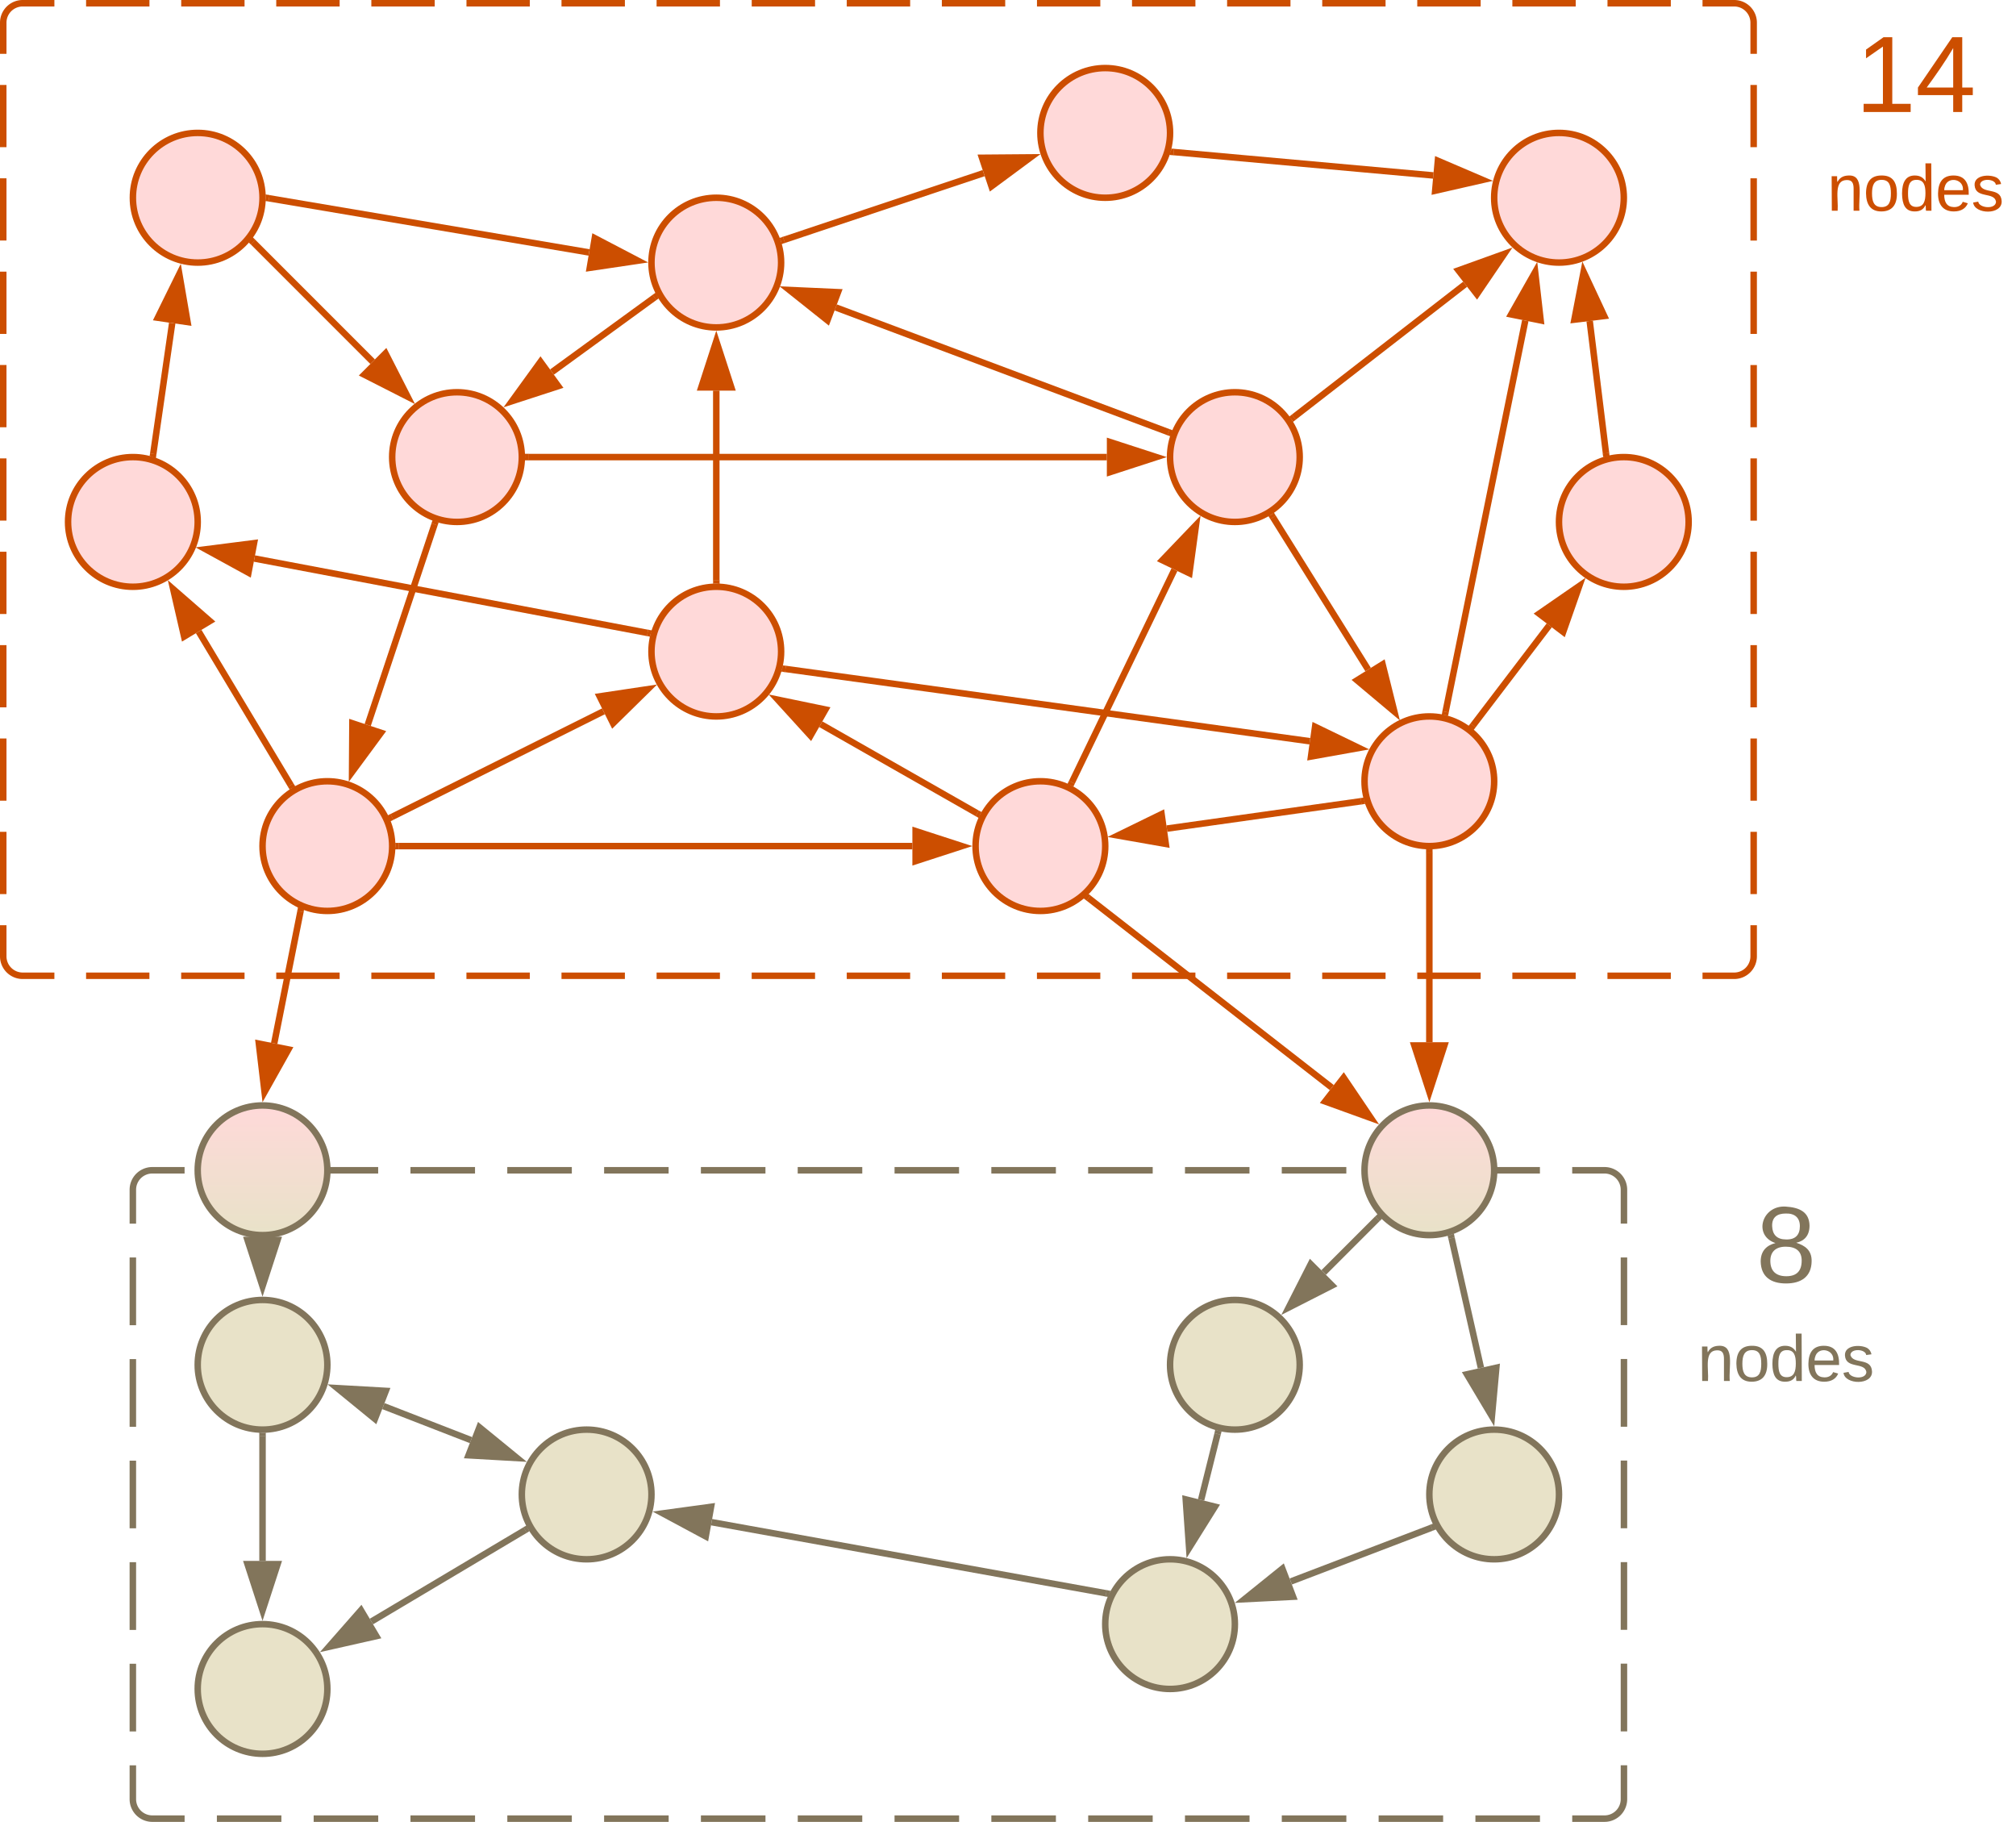 <svg xmlns="http://www.w3.org/2000/svg" xmlns:xlink="http://www.w3.org/1999/xlink" xmlns:lucid="lucid" width="622" height="562"><g transform="translate(1181 -199)" lucid:page-tab-id="0_0"><path d="M-1140 566a6 6 0 0 1 6-6h448a6 6 0 0 1 6 6v188a6 6 0 0 1-6 6h-448a6 6 0 0 1-6-6z" fill-opacity="0"/><path d="M-1114.1 560h19.92m9.96 0h19.9m9.96 0h19.92m9.95 0h19.92m9.96 0h19.9m9.96 0h19.92m9.95 0h19.92m9.96 0h19.9m9.96 0h19.92m9.95 0h19.92m9.96 0h19.9m9.96 0h19.92m9.95 0h19.92m9.96 0h19.9m9.96 0h9.96a6 6 0 0 1 6 6v10.44m0 10.45v20.88m0 10.44v20.9m0 10.44v20.88m0 10.45v20.88m0 10.44v20.9m0 10.44V754a6 6 0 0 1-6 6h-9.96m-9.95 0h-19.92m-9.96 0h-19.9m-9.96 0h-19.92m-9.95 0h-19.92m-9.96 0h-19.9m-9.96 0h-19.92m-9.95 0h-19.92m-9.96 0h-19.9m-9.96 0h-19.92m-9.95 0h-19.92m-9.96 0h-19.9m-9.96 0h-19.92m-9.95 0h-19.92m-9.96 0h-19.9m-9.96 0h-9.96a6 6 0 0 1-6-6v-10.44m0-10.45v-20.88m0-10.44v-20.9m0-10.44v-20.88m0-10.45v-20.88m0-10.44v-20.9m0-10.44V566a6 6 0 0 1 6-6h9.96" stroke="#82755b" stroke-width="2" fill="none"/><path d="M-1180 206a6 6 0 0 1 6-6h528a6 6 0 0 1 6 6v288a6 6 0 0 1-6 6h-528a6 6 0 0 1-6-6z" fill-opacity="0"/><path d="M-1154.44 200h19.55m9.8 0h19.54m9.78 0h19.56m9.78 0h19.55m9.8 0h19.54m9.78 0h19.56m9.78 0h19.55m9.8 0h19.54m9.78 0h19.56m9.78 0h19.55m9.8 0h19.54m9.78 0h19.56m9.78 0h19.55m9.8 0h19.54m9.78 0h19.56m9.78 0h19.55m9.8 0h19.54m9.78 0h9.78a6 6 0 0 1 6 6v9.6m0 9.6v19.2m0 9.6v19.2m0 9.6V302m0 9.6v19.2m0 9.6v19.2m0 9.6v19.2m0 9.6v19.2m0 9.6V446m0 9.6v19.2m0 9.6v9.6a6 6 0 0 1-6 6h-9.78m-9.78 0h-19.55m-9.8 0h-19.54m-9.78 0h-19.56m-9.78 0h-19.55m-9.8 0h-19.54m-9.78 0h-19.56m-9.78 0h-19.55m-9.8 0h-19.54m-9.78 0h-19.56m-9.78 0h-19.55m-9.8 0h-19.54m-9.78 0h-19.56m-9.78 0h-19.55m-9.8 0h-19.54m-9.78 0h-19.56m-9.78 0h-19.55m-9.8 0h-19.54m-9.78 0h-9.78a6 6 0 0 1-6-6v-9.6m0-9.6v-19.2m0-9.6v-19.2m0-9.6V398m0-9.6v-19.2m0-9.6v-19.2m0-9.6v-19.2m0-9.6v-19.2m0-9.6V254m0-9.6v-19.2m0-9.6V206a6 6 0 0 1 6-6h9.78" stroke="#cc4e00" stroke-width="2" fill="none"/><path d="M-940 280c0 11.05-8.95 20-20 20s-20-8.95-20-20 8.95-20 20-20 20 8.95 20 20zM-940 400c0 11.05-8.95 20-20 20s-20-8.95-20-20 8.95-20 20-20 20 8.95 20 20zM-1020 340c0 11.05-8.95 20-20 20s-20-8.95-20-20 8.95-20 20-20 20 8.95 20 20zM-1100 260c0 11.05-8.95 20-20 20s-20-8.95-20-20 8.95-20 20-20 20 8.95 20 20zM-1120 360c0 11.05-8.95 20-20 20s-20-8.95-20-20 8.95-20 20-20 20 8.95 20 20zM-1060 460c0 11.05-8.95 20-20 20s-20-8.95-20-20 8.95-20 20-20 20 8.95 20 20zM-820 240c0 11.05-8.95 20-20 20s-20-8.95-20-20 8.95-20 20-20 20 8.95 20 20zM-780 340c0 11.05-8.95 20-20 20s-20-8.95-20-20 8.95-20 20-20 20 8.95 20 20zM-840 460c0 11.05-8.95 20-20 20s-20-8.95-20-20 8.95-20 20-20 20 8.95 20 20zM-680 260c0 11.05-8.95 20-20 20s-20-8.95-20-20 8.95-20 20-20 20 8.95 20 20zM-660 360c0 11.05-8.95 20-20 20s-20-8.95-20-20 8.95-20 20-20 20 8.95 20 20zM-720 440c0 11.05-8.95 20-20 20s-20-8.95-20-20 8.95-20 20-20 20 8.95 20 20z" stroke="#cc4e00" stroke-width="2" fill="#ffd9d9"/><path d="M-1080 620c0 11.05-8.95 20-20 20s-20-8.95-20-20 8.95-20 20-20 20 8.95 20 20zM-980 660c0 11.05-8.95 20-20 20s-20-8.95-20-20 8.95-20 20-20 20 8.95 20 20zM-1080 720c0 11.05-8.95 20-20 20s-20-8.95-20-20 8.95-20 20-20 20 8.95 20 20zM-780 620c0 11.05-8.95 20-20 20s-20-8.95-20-20 8.95-20 20-20 20 8.95 20 20zM-700 660c0 11.05-8.95 20-20 20s-20-8.95-20-20 8.95-20 20-20 20 8.95 20 20zM-800 700c0 11.05-8.95 20-20 20s-20-8.95-20-20 8.95-20 20-20 20 8.95 20 20z" stroke="#82755b" stroke-width="2" fill="#e8e2c8"/><path d="M-939.14 273l61.63-20.6" stroke="#cc4e00" stroke-width="2" fill="none"/><path d="M-938.8 273.92l-1.08.35-.18-.9-.45-.94 1.08-.36z" stroke="#cc4e00" stroke-width=".05" fill="#cc4e00"/><path d="M-863.03 247.55l-12.06 8.92-2.93-8.8z" stroke="#cc4e00" stroke-width="2" fill="#cc4e00"/><path d="M-820.46 332.33l-102.7-38.5" stroke="#cc4e00" stroke-width="2" fill="none"/><path d="M-819.17 331.77l-.7 1.8-.96-.34.7-1.83z" stroke="#cc4e00" stroke-width=".05" fill="#cc4e00"/><path d="M-937.45 288.46l15 .67-3.26 8.68z" stroke="#cc4e00" stroke-width="2" fill="#cc4e00"/><path d="M-1102.94 273.67l36.9 36.9" stroke="#cc4e00" stroke-width="2" fill="none"/><path d="M-1102.23 273l-1.38 1.38-.63-.6 1.16-1.62z" stroke="#cc4e00" stroke-width=".05" fill="#cc4e00"/><path d="M-1055.24 321.37l-13.37-6.8 6.55-6.56z" stroke="#cc4e00" stroke-width="2" fill="#cc4e00"/><path d="M-1133.72 339.02l5.85-40.35" stroke="#cc4e00" stroke-width="2" fill="none"/><path d="M-1132.75 339.13l-.18 1.25-1.86-.74.12-.8z" stroke="#cc4e00" stroke-width=".05" fill="#cc4e00"/><path d="M-1125.68 283.56l2.54 14.78-9.17-1.33z" stroke="#cc4e00" stroke-width="2" fill="#cc4e00"/><path d="M-1046.92 360.76l-20.63 61.88" stroke="#cc4e00" stroke-width="2" fill="none"/><path d="M-1045.7 360.17l-.3.92-1.85-.63.34-1.02z" stroke="#cc4e00" stroke-width=".05" fill="#cc4e00"/><path d="M-1072.37 437.12l.1-15 8.8 2.93z" stroke="#cc4e00" stroke-width="2" fill="#cc4e00"/><path d="M-981.2 394.24l-121.3-22.95" stroke="#cc4e00" stroke-width="2" fill="none"/><path d="M-979.85 393.5l-.5 1.3-.08.57-.97-.18.36-1.93z" stroke="#cc4e00" stroke-width=".05" fill="#cc4e00"/><path d="M-1117.5 368.45l14.88-1.9-1.73 9.1z" stroke="#cc4e00" stroke-width="2" fill="#cc4e00"/><path d="M-1060.08 451l65.27-32.58" stroke="#cc4e00" stroke-width="2" fill="none"/><path d="M-1059.62 451.87l-.94.46-.84-1.76.9-.45z" stroke="#cc4e00" stroke-width=".05" fill="#cc4e00"/><path d="M-981.15 411.6l-10.7 10.52-4.13-8.3z" stroke="#cc4e00" stroke-width="2" fill="#cc4e00"/><path d="M-979.06 290.75l-31.64 23.02" stroke="#cc4e00" stroke-width="2" fill="none"/><path d="M-977.82 291.06l-.7.5-1.13-1.58.97-.7z" stroke="#cc4e00" stroke-width=".05" fill="#cc4e00"/><path d="M-1023.04 322.75l8.8-12.14 5.46 7.5z" stroke="#cc4e00" stroke-width="2" fill="#cc4e00"/><path d="M-960 378v-58.5" stroke="#cc4e00" stroke-width="2" fill="none"/><path d="M-959.02 379.1l-.94-.1-1 .03v-1.06h1.94z" stroke="#cc4e00" stroke-width=".05" fill="#cc4e00"/><path d="M-960 304.24l4.63 14.26h-9.26z" stroke="#cc4e00" stroke-width="2" fill="#cc4e00"/><path d="M-938.65 405.35l161.78 22.3" stroke="#cc4e00" stroke-width="2" fill="none"/><path d="M-938.5 404.4l-.26 1.92-1.25-.17.36-.94.12-.95z" stroke="#cc4e00" stroke-width=".05" fill="#cc4e00"/><path d="M-761.74 429.73l-14.77 2.64 1.26-9.18z" stroke="#cc4e00" stroke-width="2" fill="#cc4e00"/><path d="M-879.5 449.9l-48.27-27.5" stroke="#cc4e00" stroke-width="2" fill="none"/><path d="M-878.16 449.54l-.3.4-.53 1.38-1-.58.96-1.7z" stroke="#cc4e00" stroke-width=".05" fill="#cc4e00"/><path d="M-941.03 414.83l14.7 3.04-4.6 8.05z" stroke="#cc4e00" stroke-width="2" fill="#cc4e00"/><path d="M-850.3 440.33l31.66-65.6" stroke="#cc4e00" stroke-width="2" fill="none"/><path d="M-849.42 440.74l-.43.88-.1-.07-1.7-.67.47-1z" stroke="#cc4e00" stroke-width=".05" fill="#cc4e00"/><path d="M-812 360.97l-2.03 14.86-8.35-4.02z" stroke="#cc4e00" stroke-width="2" fill="#cc4e00"/><path d="M-761.05 446.16l-59.93 8.44" stroke="#cc4e00" stroke-width="2" fill="none"/><path d="M-759.94 446.63l.16.33-1.16.17-.27-1.93.95-.14z" stroke="#cc4e00" stroke-width=".05" fill="#cc4e00"/><path d="M-836.1 456.73l13.48-6.58 1.3 9.18z" stroke="#cc4e00" stroke-width="2" fill="#cc4e00"/><path d="M-845.15 476.03l75.05 58.46" stroke="#cc4e00" stroke-width="2" fill="none"/><path d="M-844.53 475.27l-1.2 1.54-.98-.75 1.53-1.28z" stroke="#cc4e00" stroke-width=".05" fill="#cc4e00"/><path d="M-758.05 543.87l-14.1-5.1 5.7-7.33z" stroke="#cc4e00" stroke-width="2" fill="#cc4e00"/><path d="M-740 462v58.5" stroke="#cc4e00" stroke-width="2" fill="none"/><path d="M-740.04 461l1-.03v1.06h-1.94v-1.14z" stroke="#cc4e00" stroke-width=".05" fill="#cc4e00"/><path d="M-740 535.76l-4.63-14.26h9.26z" stroke="#cc4e00" stroke-width="2" fill="#cc4e00"/><path d="M-726.53 422.78L-703 391.9" stroke="#cc4e00" stroke-width="2" fill="none"/><path d="M-725.74 423.35l-.6.8-1.6-1.14.65-.83z" stroke="#cc4e00" stroke-width=".05" fill="#cc4e00"/><path d="M-693.75 379.77l-4.96 14.16-7.4-5.62z" stroke="#cc4e00" stroke-width="2" fill="#cc4e00"/><path d="M-788.23 358.58l29.34 46.97" stroke="#cc4e00" stroke-width="2" fill="none"/><path d="M-787.4 358.1l-1.65 1.02-.6-.96 1-.47.66-.57z" stroke="#cc4e00" stroke-width=".05" fill="#cc4e00"/><path d="M-750.8 418.5l-11.5-9.65 7.87-4.9z" stroke="#cc4e00" stroke-width="2" fill="#cc4e00"/><path d="M-735 418.6l24.6-120.7" stroke="#cc4e00" stroke-width="2" fill="none"/><path d="M-734.04 418.78l-.22 1.07-.53-.2-1.37-.18.22-1.08z" stroke="#cc4e00" stroke-width=".05" fill="#cc4e00"/><path d="M-707.36 282.94l1.7 14.9-9.1-1.85z" stroke="#cc4e00" stroke-width="2" fill="#cc4e00"/><path d="M-818.88 245.9l80.1 7.22" stroke="#cc4e00" stroke-width="2" fill="none"/><path d="M-818.77 244.93l-.17 1.94-1.3-.12.6-1.54.04-.35z" stroke="#cc4e00" stroke-width=".05" fill="#cc4e00"/><path d="M-723.58 254.5l-14.62 3.33.83-9.23z" stroke="#cc4e00" stroke-width="2" fill="#cc4e00"/><path d="M-685.5 338.82l-5.03-40.8" stroke="#cc4e00" stroke-width="2" fill="none"/><path d="M-684.42 339.62l-1.92.38-.13-1.1 1.94-.23z" stroke="#cc4e00" stroke-width=".05" fill="#cc4e00"/><path d="M-692.4 282.88l6.35 13.6-9.2 1.12z" stroke="#cc4e00" stroke-width="2" fill="#cc4e00"/><path d="M-781.83 327.68l52.87-41" stroke="#cc4e00" stroke-width="2" fill="none"/><path d="M-781.2 328.44l-.9.68-.2-.46-.94-1.1.84-.66z" stroke="#cc4e00" stroke-width=".05" fill="#cc4e00"/><path d="M-716.9 277.33l-8.43 12.4-5.68-7.32z" stroke="#cc4e00" stroke-width="2" fill="#cc4e00"/><path d="M-739.3 670.25l-43.46 16.6" stroke="#82755b" stroke-width="2" fill="none"/><path d="M-737.96 670.77l-1.03.4-.7-1.82.9-.34z" stroke="#82755b" stroke-width=".05" fill="#82755b"/><path d="M-797.02 692.3l11.67-9.4 3.3 8.65z" stroke="#82755b" stroke-width="2" fill="#82755b"/><path d="M-805.34 641.34l-5.08 20.34" stroke="#82755b" stroke-width="2" fill="none"/><path d="M-805.2 640.36l1.08.13-.28 1.1-1.9-.47.28-1.1z" stroke="#82755b" stroke-width=".05" fill="#82755b"/><path d="M-814.12 676.5l-1.04-14.97 9 2.24z" stroke="#82755b" stroke-width="2" fill="#82755b"/><path d="M-839.72 690.5l-121.74-21.95" stroke="#82755b" stroke-width="2" fill="none"/><path d="M-838.32 689.76l-.13.18-.65 1.66-.82-.14.35-1.92z" stroke="#82755b" stroke-width=".05" fill="#82755b"/><path d="M-976.48 665.84l14.86-2.03-1.64 9.13z" stroke="#82755b" stroke-width="2" fill="#82755b"/><path d="M-1088.3 480.2l-8.1 40.65" stroke="#cc4e00" stroke-width="2" fill="none"/><path d="M-1087.2 479.58l-.16.83-1.9-.37.22-1.18z" stroke="#cc4e00" stroke-width=".05" fill="#cc4e00"/><path d="M-1099.37 535.83l-1.76-14.9 9.1 1.8z" stroke="#cc4e00" stroke-width="2" fill="#cc4e00"/><path d="M-1100 642v38.5" stroke="#82755b" stroke-width="2" fill="none"/><path d="M-1100.05 641l1.02-.03v1.06h-1.94v-1.14z" stroke="#82755b" stroke-width=".05" fill="#82755b"/><path d="M-1100 695.76l-4.63-14.26h9.27z" stroke="#82755b" stroke-width="2" fill="#82755b"/><path d="M-1018.97 670.97l-47.44 28.23" stroke="#82755b" stroke-width="2" fill="none"/><path d="M-1017.7 671.34l-.8.48-1-1.68.97-.56z" stroke="#82755b" stroke-width=".05" fill="#82755b"/><path d="M-1079.53 707l9.9-11.27 4.73 7.97z" stroke="#82755b" stroke-width="2" fill="#82755b"/><path d="M-1062.72 632.74l27.03 10.5" stroke="#82755b" stroke-width="2" fill="none"/><path d="M-1076.95 627.2l14.98.85-3.36 8.64zM-1021.46 648.77l-14.98-.85 3.36-8.64z" stroke="#82755b" stroke-width="2" fill="#82755b"/><path d="M-1091.3 441.18l-28.4-47.36" stroke="#cc4e00" stroke-width="2" fill="none"/><path d="M-1089.9 441.62l-1.44.7-.27.22-.54-.88 1.67-1z" stroke="#cc4e00" stroke-width=".05" fill="#cc4e00"/><path d="M-1127.56 380.73l11.3 9.85-7.93 4.77z" stroke="#cc4e00" stroke-width="2" fill="#cc4e00"/><path d="M-1098 260.17l98.75 16.7" stroke="#cc4e00" stroke-width="2" fill="none"/><path d="M-1097.83 259.2l-.32 1.93-.96-.16.1-.93-.04-1.04z" stroke="#cc4e00" stroke-width=".05" fill="#cc4e00"/><path d="M-984.2 279.42l-14.83 2.2 1.54-9.15z" stroke="#cc4e00" stroke-width="2" fill="#cc4e00"/><path d="M-1018 340h178.5" stroke="#cc4e00" stroke-width="2" fill="none"/><path d="M-1017.97 340.98h-1.14l.1-.94-.03-1.02h1.06z" stroke="#cc4e00" stroke-width=".05" fill="#cc4e00"/><path d="M-824.24 340l-14.26 4.63v-9.26z" stroke="#cc4e00" stroke-width="2" fill="#cc4e00"/><path d="M-1058 460h158.5" stroke="#cc4e00" stroke-width="2" fill="none"/><path d="M-1057.97 460.98h-1.14l.1-.94-.03-1.02h1.06z" stroke="#cc4e00" stroke-width=".05" fill="#cc4e00"/><path d="M-884.24 460l-14.26 4.63v-9.26z" stroke="#cc4e00" stroke-width="2" fill="#cc4e00"/><path d="M-720 560c0 11.05-8.95 20-20 20s-20-8.95-20-20 8.95-20 20-20 20 8.95 20 20z" stroke="#82755b" stroke-width="2" fill="url(#a)"/><path d="M-1080 560c0 11.05-8.95 20-20 20s-20-8.95-20-20 8.95-20 20-20 20 8.95 20 20z" stroke="#82755b" stroke-width="2" fill="url(#b)"/><path d="M-756 574.93l-16.6 16.6" stroke="#82755b" stroke-width="2" fill="none"/><path d="M-754.65 574.97l-.67.67-1.37-1.38.8-.8z" stroke="#82755b" stroke-width=".05" fill="#82755b"/><path d="M-783.4 602.34l6.8-13.37 6.57 6.56z" stroke="#82755b" stroke-width="2" fill="#82755b"/><path d="M-733.15 580.92l9.06 40.03" stroke="#82755b" stroke-width="2" fill="none"/><path d="M-732.2 580.73l-1.9.43-.23-1.03.96-.2.9-.42z" stroke="#82755b" stroke-width=".05" fill="#82755b"/><path d="M-720.7 635.84l-7.7-12.9 9.06-2.03z" stroke="#82755b" stroke-width="2" fill="#82755b"/><path d="M-1100 582v-1" stroke="#82755b" stroke-width="2" fill="none"/><path d="M-1100.05 581l1.02-.03v1.06h-1.94v-1.14z" stroke="#82755b" stroke-width=".05" fill="#82755b"/><path d="M-1100 595.76l-4.63-14.26h9.27z" stroke="#82755b" stroke-width="2" fill="#82755b"/><path d="M-620 206a6 6 0 0 1 6-6h48a6 6 0 0 1 6 6v28a6 6 0 0 1-6 6h-48a6 6 0 0 1-6-6z" stroke="#000" stroke-opacity="0" stroke-width="2" fill="#fff" fill-opacity="0"/><use xlink:href="#c" transform="matrix(1,0,0,1,-615,205) translate(6.481 28.542)"/><path d="M-620 246a6 6 0 0 1 6-6h48a6 6 0 0 1 6 6v28a6 6 0 0 1-6 6h-48a6 6 0 0 1-6-6z" stroke="#000" stroke-opacity="0" stroke-width="2" fill="#fff" fill-opacity="0"/><use xlink:href="#d" transform="matrix(1,0,0,1,-615,245) translate(-2.222 19)"/><path d="M-660 567a6 6 0 0 1 6-6h48a6 6 0 0 1 6 6v28a6 6 0 0 1-6 6h-48a6 6 0 0 1-6-6z" stroke="#000" stroke-opacity="0" stroke-width="2" fill="#fff" fill-opacity="0"/><use xlink:href="#e" transform="matrix(1,0,0,1,-655,566.001) translate(15.741 28.542)"/><path d="M-660 607a6 6 0 0 1 6-6h48a6 6 0 0 1 6 6v28a6 6 0 0 1-6 6h-48a6 6 0 0 1-6-6z" stroke="#000" stroke-opacity="0" stroke-width="2" fill="#fff" fill-opacity="0"/><use xlink:href="#f" transform="matrix(1,0,0,1,-655,606.001) translate(-2.222 19)"/><defs><linearGradient gradientUnits="userSpaceOnUse" id="a" x1="-760" y1="540" x2="-760" y2="580"><stop offset="0%" stop-color="#ffd9d9"/><stop offset="100%" stop-color="#e8e2c8"/></linearGradient><linearGradient gradientUnits="userSpaceOnUse" id="b" x1="-1120" y1="540" x2="-1120" y2="580"><stop offset="0%" stop-color="#ffd9d9"/><stop offset="100%" stop-color="#e8e2c8"/></linearGradient><path fill="#cc4e00" d="M27 0v-27h64v-190l-56 39v-29l58-41h29v221h61V0H27" id="g"/><path fill="#cc4e00" d="M155-56V0h-30v-56H8v-25l114-167h33v167h35v25h-35zm-30-156c-27 46-58 90-88 131h88v-131" id="h"/><g id="c"><use transform="matrix(0.093,0,0,0.093,0,0)" xlink:href="#g"/><use transform="matrix(0.093,0,0,0.093,18.519,0)" xlink:href="#h"/></g><path fill="#cc4e00" d="M117-194c89-4 53 116 60 194h-32v-121c0-31-8-49-39-48C34-167 62-67 57 0H25l-1-190h30c1 10-1 24 2 32 11-22 29-35 61-36" id="i"/><path fill="#cc4e00" d="M100-194c62-1 85 37 85 99 1 63-27 99-86 99S16-35 15-95c0-66 28-99 85-99zM99-20c44 1 53-31 53-75 0-43-8-75-51-75s-53 32-53 75 10 74 51 75" id="j"/><path fill="#cc4e00" d="M85-194c31 0 48 13 60 33l-1-100h32l1 261h-30c-2-10 0-23-3-31C134-8 116 4 85 4 32 4 16-35 15-94c0-66 23-100 70-100zm9 24c-40 0-46 34-46 75 0 40 6 74 45 74 42 0 51-32 51-76 0-42-9-74-50-73" id="k"/><path fill="#cc4e00" d="M100-194c63 0 86 42 84 106H49c0 40 14 67 53 68 26 1 43-12 49-29l28 8c-11 28-37 45-77 45C44 4 14-33 15-96c1-61 26-98 85-98zm52 81c6-60-76-77-97-28-3 7-6 17-6 28h103" id="l"/><path fill="#cc4e00" d="M135-143c-3-34-86-38-87 0 15 53 115 12 119 90S17 21 10-45l28-5c4 36 97 45 98 0-10-56-113-15-118-90-4-57 82-63 122-42 12 7 21 19 24 35" id="m"/><g id="d"><use transform="matrix(0.056,0,0,0.056,0,0)" xlink:href="#i"/><use transform="matrix(0.056,0,0,0.056,11.111,0)" xlink:href="#j"/><use transform="matrix(0.056,0,0,0.056,22.222,0)" xlink:href="#k"/><use transform="matrix(0.056,0,0,0.056,33.333,0)" xlink:href="#l"/><use transform="matrix(0.056,0,0,0.056,44.444,0)" xlink:href="#m"/></g><path fill="#82755b" d="M134-131c28 9 52 24 51 62-1 50-34 73-85 73S17-19 16-69c0-36 21-54 49-61-75-25-45-126 34-121 46 3 78 18 79 63 0 33-17 51-44 57zm-34-11c31 1 46-15 46-44 0-28-17-43-47-42-29 0-46 13-45 42 1 28 16 44 46 44zm1 122c35 0 51-18 51-52 0-30-18-46-53-46-33 0-51 17-51 47 0 34 19 51 53 51" id="n"/><use transform="matrix(0.093,0,0,0.093,0,0)" xlink:href="#n" id="e"/><path fill="#82755b" d="M117-194c89-4 53 116 60 194h-32v-121c0-31-8-49-39-48C34-167 62-67 57 0H25l-1-190h30c1 10-1 24 2 32 11-22 29-35 61-36" id="o"/><path fill="#82755b" d="M100-194c62-1 85 37 85 99 1 63-27 99-86 99S16-35 15-95c0-66 28-99 85-99zM99-20c44 1 53-31 53-75 0-43-8-75-51-75s-53 32-53 75 10 74 51 75" id="p"/><path fill="#82755b" d="M85-194c31 0 48 13 60 33l-1-100h32l1 261h-30c-2-10 0-23-3-31C134-8 116 4 85 4 32 4 16-35 15-94c0-66 23-100 70-100zm9 24c-40 0-46 34-46 75 0 40 6 74 45 74 42 0 51-32 51-76 0-42-9-74-50-73" id="q"/><path fill="#82755b" d="M100-194c63 0 86 42 84 106H49c0 40 14 67 53 68 26 1 43-12 49-29l28 8c-11 28-37 45-77 45C44 4 14-33 15-96c1-61 26-98 85-98zm52 81c6-60-76-77-97-28-3 7-6 17-6 28h103" id="r"/><path fill="#82755b" d="M135-143c-3-34-86-38-87 0 15 53 115 12 119 90S17 21 10-45l28-5c4 36 97 45 98 0-10-56-113-15-118-90-4-57 82-63 122-42 12 7 21 19 24 35" id="s"/><g id="f"><use transform="matrix(0.056,0,0,0.056,0,0)" xlink:href="#o"/><use transform="matrix(0.056,0,0,0.056,11.111,0)" xlink:href="#p"/><use transform="matrix(0.056,0,0,0.056,22.222,0)" xlink:href="#q"/><use transform="matrix(0.056,0,0,0.056,33.333,0)" xlink:href="#r"/><use transform="matrix(0.056,0,0,0.056,44.444,0)" xlink:href="#s"/></g></defs></g></svg>